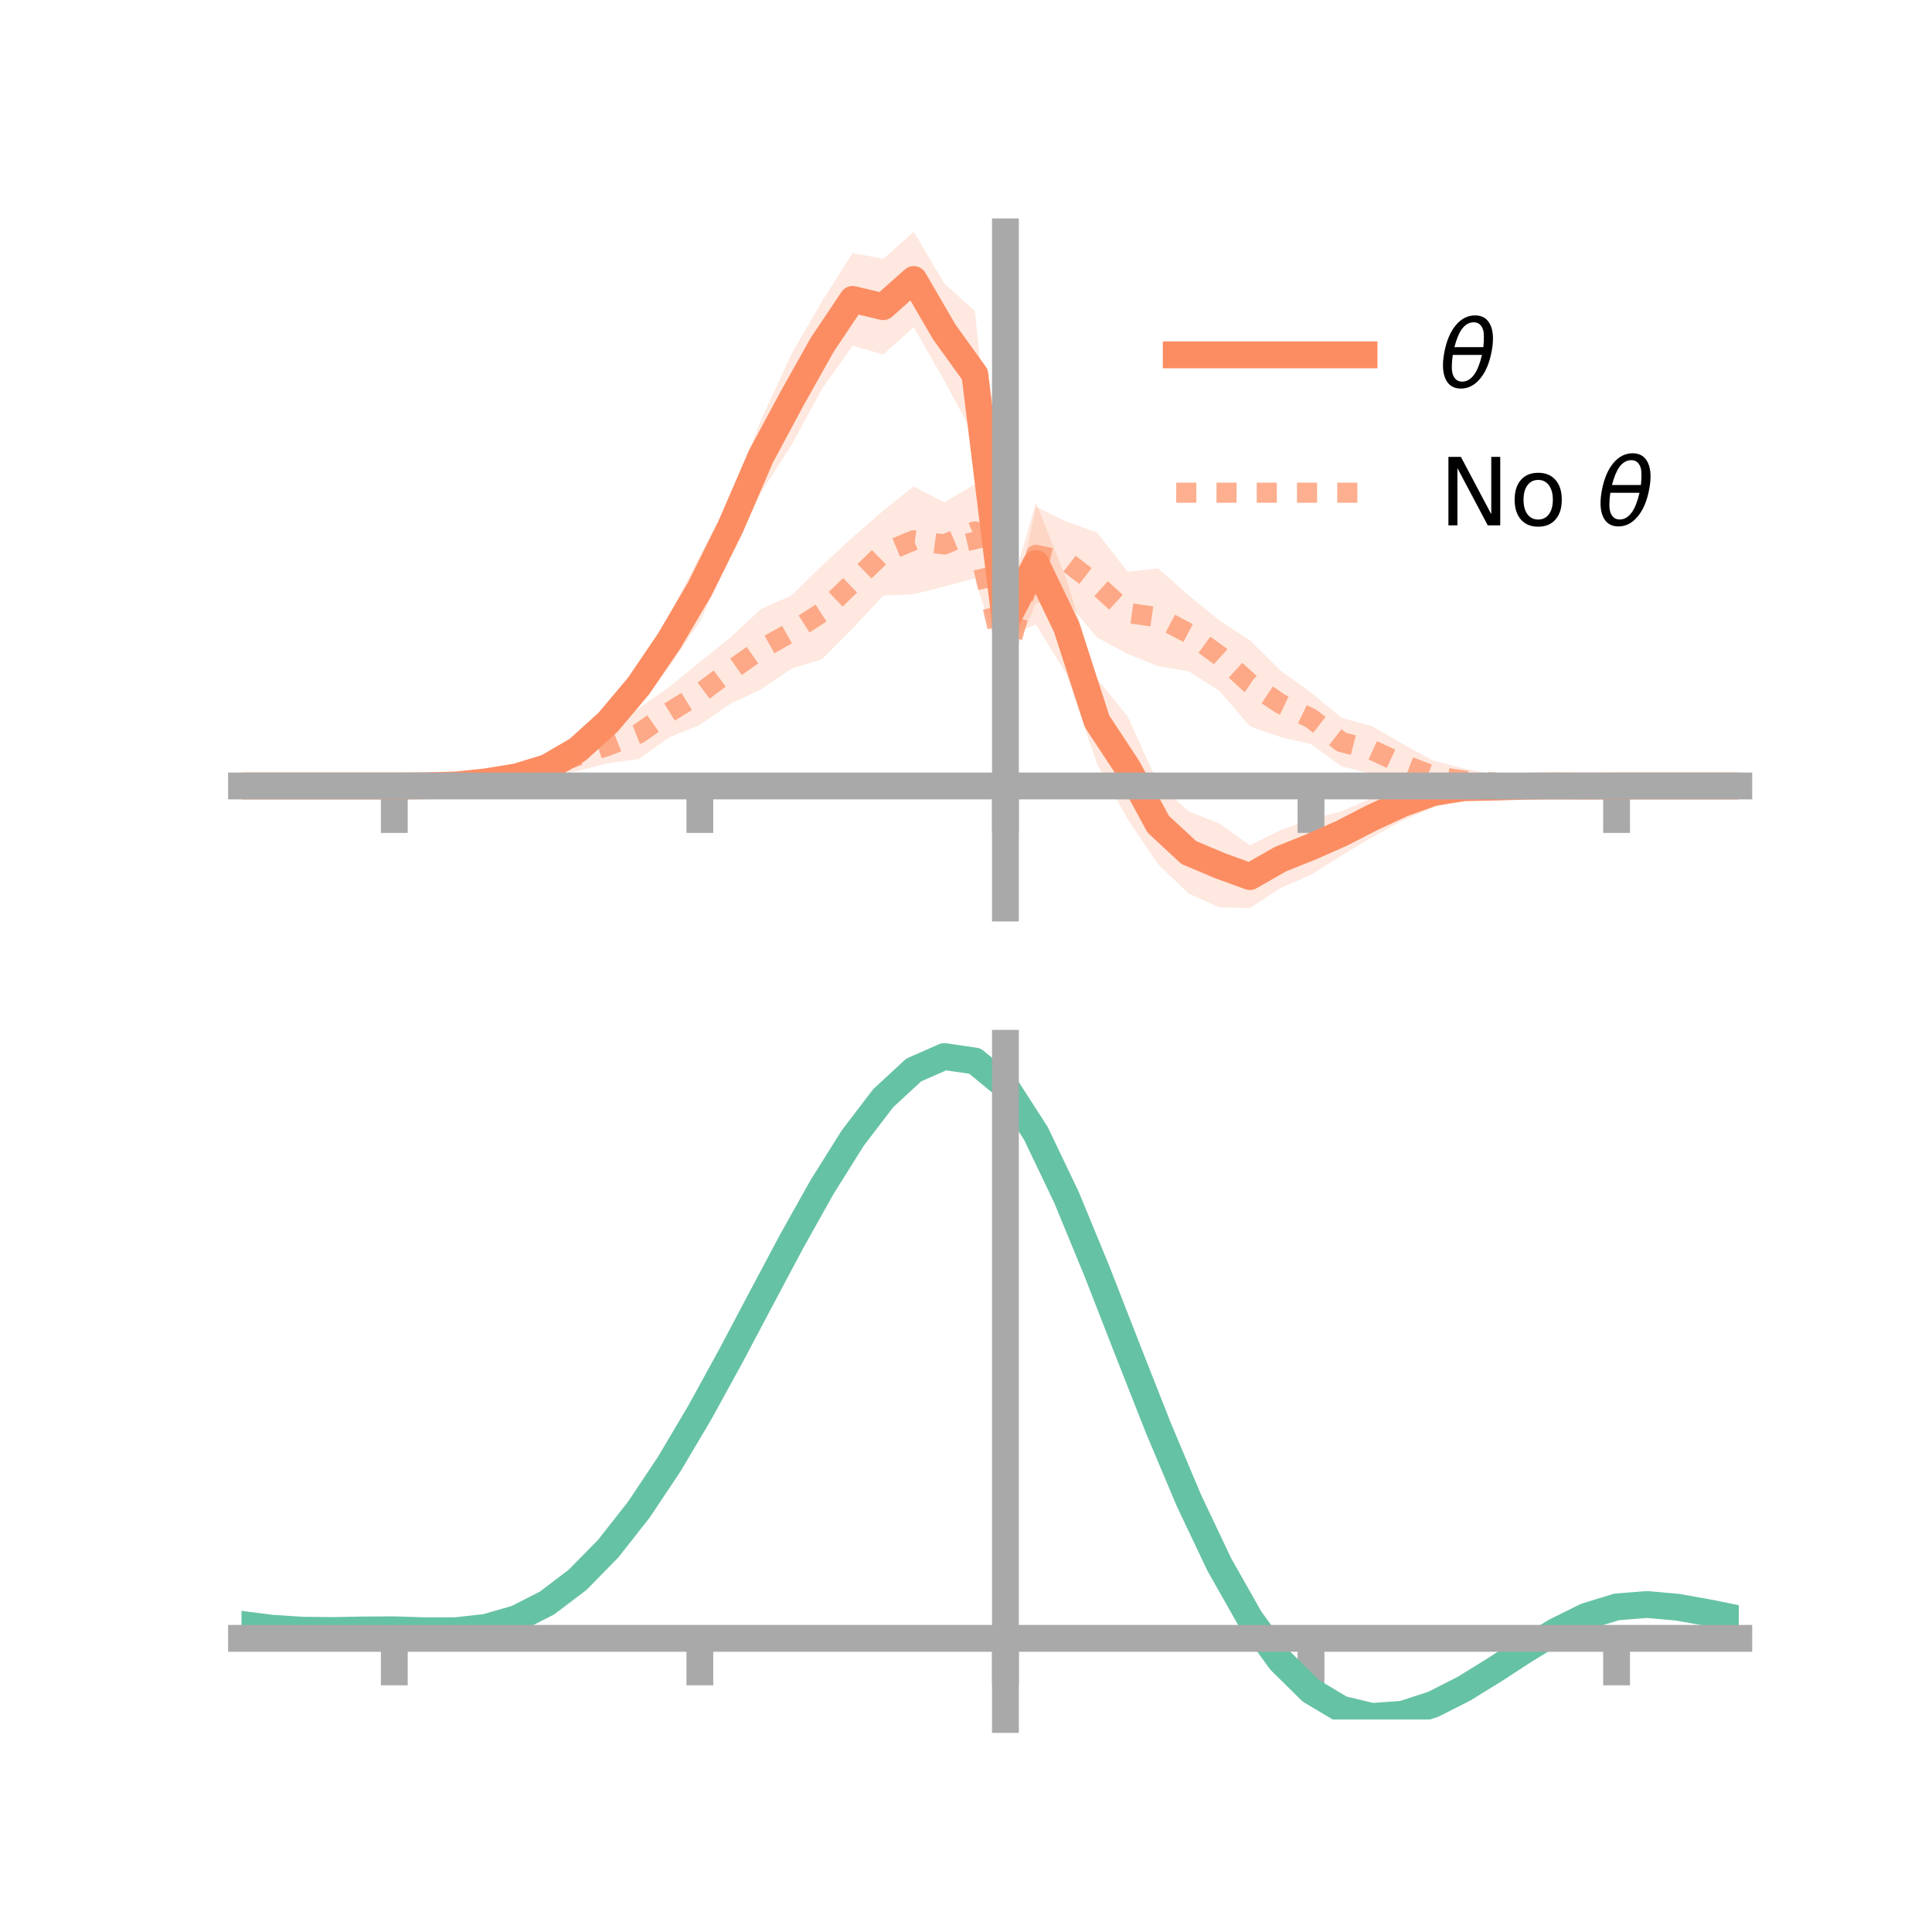 <?xml version="1.0" encoding="utf-8" standalone="no"?>
<!DOCTYPE svg PUBLIC "-//W3C//DTD SVG 1.1//EN"
  "http://www.w3.org/Graphics/SVG/1.1/DTD/svg11.dtd">
<!-- Created with matplotlib (https://matplotlib.org/) -->
<svg height="144pt" version="1.1" viewBox="0 0 144 144" width="144pt" xmlns="http://www.w3.org/2000/svg" xmlns:xlink="http://www.w3.org/1999/xlink">
 <defs>
  <style type="text/css">*{stroke-linecap:butt;stroke-linejoin:round;}</style>
 </defs>
 <g id="figure_1">
  <g id="patch_1">
   <path d="M 0 144 
L 144 144 
L 144 0 
L 0 0 
z
" style="fill:none;"/>
  </g>
  <g id="axes_1">
   <g id="patch_2">
    <path d="M 18 67.68 
L 129.6 67.68 
L 129.6 17.28 
L 18 17.28 
z
" style="fill:none;"/>
   </g>
   <g id="PolyCollection_1">
    <path clip-path="url(#pc39c5e45a0)" d="M 18 58.582 
L 18 58.582 
L 20.278 58.582 
L 22.555 58.582 
L 24.833 58.582 
L 27.11 58.582 
L 29.388 58.582 
L 31.665 58.501 
L 33.943 58.224 
L 36.22 57.866 
L 38.498 57.344 
L 40.776 56.32 
L 43.053 54.662 
L 45.331 52.651 
L 47.608 49.531 
L 49.886 45.844 
L 52.163 41.443 
L 54.441 37.086 
L 56.718 31.317 
L 58.996 26.385 
L 61.273 22.449 
L 63.551 18.862 
L 65.829 19.296 
L 68.106 17.28 
L 70.384 21.132 
L 72.661 23.19 
L 74.939 45.281 
L 77.216 37.473 
L 79.494 43.213 
L 81.771 50.598 
L 84.049 53.402 
L 86.327 58.431 
L 88.604 60.479 
L 90.882 61.387 
L 93.159 62.993 
L 95.437 61.887 
L 97.714 61.044 
L 99.992 60.47 
L 102.269 59.487 
L 104.547 58.625 
L 106.824 57.962 
L 109.102 57.817 
L 111.38 58.116 
L 113.657 58.202 
L 115.935 58.279 
L 118.212 58.515 
L 120.49 58.582 
L 122.767 58.582 
L 125.045 58.582 
L 127.322 58.582 
L 129.6 58.582 
L 129.6 58.582 
L 129.6 58.582 
L 127.322 58.582 
L 125.045 58.582 
L 122.767 58.582 
L 120.49 58.583 
L 118.212 58.664 
L 115.935 58.88 
L 113.657 58.999 
L 111.38 59.218 
L 109.102 59.608 
L 106.824 60.184 
L 104.547 61.154 
L 102.269 62.398 
L 99.992 63.764 
L 97.714 65.202 
L 95.437 66.188 
L 93.159 67.68 
L 90.882 67.624 
L 88.604 66.604 
L 86.327 64.433 
L 84.049 61.055 
L 81.771 56.945 
L 79.494 50.269 
L 77.216 46.543 
L 74.939 47.48 
L 72.661 32.629 
L 70.384 28.364 
L 68.106 24.385 
L 65.829 26.419 
L 63.551 25.767 
L 61.273 28.981 
L 58.996 33.169 
L 56.718 36.719 
L 54.441 41.497 
L 52.163 46.326 
L 49.886 49.677 
L 47.608 52.694 
L 45.331 54.986 
L 43.053 57.102 
L 40.776 58.094 
L 38.498 58.458 
L 36.22 58.682 
L 33.943 58.799 
L 31.665 58.636 
L 29.388 58.582 
L 27.11 58.582 
L 24.833 58.582 
L 22.555 58.582 
L 20.278 58.582 
L 18 58.582 
z
" style="fill:#fc8d62;fill-opacity:0.2;"/>
   </g>
   <g id="PolyCollection_2">
    <path clip-path="url(#pc39c5e45a0)" d="M 18 58.582 
L 18 58.582 
L 20.278 58.582 
L 22.555 58.582 
L 24.833 58.582 
L 27.11 58.582 
L 29.388 58.582 
L 31.665 58.47 
L 33.943 58.141 
L 36.22 57.687 
L 38.498 57.334 
L 40.776 56.315 
L 43.053 55.178 
L 45.331 54.264 
L 47.608 52.781 
L 49.886 51.21 
L 52.163 49.336 
L 54.441 47.512 
L 56.718 45.397 
L 58.996 44.384 
L 61.273 42.156 
L 63.551 40.045 
L 65.829 38.063 
L 68.106 36.252 
L 70.384 37.449 
L 72.661 36.096 
L 74.939 48.295 
L 77.216 37.769 
L 79.494 38.889 
L 81.771 39.688 
L 84.049 42.619 
L 86.327 42.366 
L 88.604 44.388 
L 90.882 46.241 
L 93.159 47.727 
L 95.437 49.976 
L 97.714 51.623 
L 99.992 53.507 
L 102.269 54.128 
L 104.547 55.452 
L 106.824 56.694 
L 109.102 57.281 
L 111.38 57.732 
L 113.657 58.18 
L 115.935 58.432 
L 118.212 58.541 
L 120.49 58.582 
L 122.767 58.582 
L 125.045 58.582 
L 127.322 58.582 
L 129.6 58.582 
L 129.6 58.582 
L 129.6 58.582 
L 127.322 58.582 
L 125.045 58.582 
L 122.767 58.582 
L 120.49 58.583 
L 118.212 58.666 
L 115.935 58.876 
L 113.657 59.052 
L 111.38 58.909 
L 109.102 59.078 
L 106.824 58.973 
L 104.547 58.458 
L 102.269 57.671 
L 99.992 57.12 
L 97.714 55.464 
L 95.437 54.93 
L 93.159 54.135 
L 90.882 51.492 
L 88.604 50.034 
L 86.327 49.652 
L 84.049 48.745 
L 81.771 47.514 
L 79.494 44.796 
L 77.216 44.942 
L 74.939 50.287 
L 72.661 43.12 
L 70.384 43.712 
L 68.106 44.289 
L 65.829 44.386 
L 63.551 46.846 
L 61.273 49.131 
L 58.996 49.838 
L 56.718 51.381 
L 54.441 52.454 
L 52.163 54.024 
L 49.886 54.955 
L 47.608 56.573 
L 45.331 56.888 
L 43.053 57.458 
L 40.776 58.04 
L 38.498 58.47 
L 36.22 58.675 
L 33.943 58.673 
L 31.665 58.622 
L 29.388 58.582 
L 27.11 58.582 
L 24.833 58.582 
L 22.555 58.582 
L 20.278 58.582 
L 18 58.582 
z
" style="fill:#fc8d62;fill-opacity:0.2;"/>
   </g>
   <g id="matplotlib.axis_1">
    <g id="xtick_1">
     <g id="line2d_1">
      <defs>
       <path d="M 0 0 
L 0 3.5 
" id="mbaceb8688b" style="stroke:#a9a9a9;stroke-width:2;"/>
      </defs>
      <g>
       <use style="fill:#a9a9a9;stroke:#a9a9a9;stroke-width:2;" x="29.388" xlink:href="#mbaceb8688b" y="58.582"/>
      </g>
     </g>
    </g>
    <g id="xtick_2">
     <g id="line2d_2">
      <g>
       <use style="fill:#a9a9a9;stroke:#a9a9a9;stroke-width:2;" x="52.163" xlink:href="#mbaceb8688b" y="58.582"/>
      </g>
     </g>
    </g>
    <g id="xtick_3">
     <g id="line2d_3">
      <g>
       <use style="fill:#a9a9a9;stroke:#a9a9a9;stroke-width:2;" x="74.939" xlink:href="#mbaceb8688b" y="58.582"/>
      </g>
     </g>
    </g>
    <g id="xtick_4">
     <g id="line2d_4">
      <g>
       <use style="fill:#a9a9a9;stroke:#a9a9a9;stroke-width:2;" x="97.714" xlink:href="#mbaceb8688b" y="58.582"/>
      </g>
     </g>
    </g>
    <g id="xtick_5">
     <g id="line2d_5">
      <g>
       <use style="fill:#a9a9a9;stroke:#a9a9a9;stroke-width:2;" x="120.49" xlink:href="#mbaceb8688b" y="58.582"/>
      </g>
     </g>
    </g>
   </g>
   <g id="matplotlib.axis_2"/>
   <g id="line2d_6">
    <path clip-path="url(#pc39c5e45a0)" d="M 18 58.582 
L 20.278 58.582 
L 22.555 58.582 
L 24.833 58.582 
L 27.11 58.582 
L 29.388 58.582 
L 31.665 58.568 
L 33.943 58.511 
L 36.22 58.274 
L 38.498 57.901 
L 40.776 57.207 
L 43.053 55.882 
L 45.331 53.819 
L 47.608 51.112 
L 49.886 47.76 
L 52.163 43.885 
L 54.441 39.291 
L 56.718 34.018 
L 58.996 29.777 
L 61.273 25.715 
L 63.551 22.315 
L 65.829 22.858 
L 68.106 20.832 
L 70.384 24.748 
L 72.661 27.909 
L 74.939 46.381 
L 77.216 42.008 
L 79.494 46.741 
L 81.771 53.771 
L 84.049 57.228 
L 86.327 61.432 
L 88.604 63.542 
L 90.882 64.505 
L 93.159 65.336 
L 95.437 64.037 
L 97.714 63.123 
L 99.992 62.117 
L 102.269 60.943 
L 104.547 59.889 
L 106.824 59.073 
L 109.102 58.713 
L 111.38 58.667 
L 113.657 58.6 
L 115.935 58.58 
L 118.212 58.589 
L 120.49 58.582 
L 122.767 58.582 
L 125.045 58.582 
L 127.322 58.582 
L 129.6 58.582 
" style="fill:none;stroke:#fc8d62;stroke-linecap:square;stroke-width:2;"/>
   </g>
   <g id="line2d_7">
    <path clip-path="url(#pc39c5e45a0)" d="M 18 58.582 
L 20.278 58.582 
L 22.555 58.582 
L 24.833 58.582 
L 27.11 58.582 
L 29.388 58.582 
L 31.665 58.546 
L 33.943 58.407 
L 36.22 58.181 
L 38.498 57.902 
L 40.776 57.177 
L 43.053 56.318 
L 45.331 55.576 
L 47.608 54.677 
L 49.886 53.082 
L 52.163 51.68 
L 54.441 49.983 
L 56.718 48.389 
L 58.996 47.111 
L 61.273 45.643 
L 63.551 43.445 
L 65.829 41.224 
L 68.106 40.271 
L 70.384 40.58 
L 72.661 39.608 
L 74.939 49.291 
L 77.216 41.355 
L 79.494 41.843 
L 81.771 43.601 
L 84.049 45.682 
L 86.327 46.009 
L 88.604 47.211 
L 90.882 48.867 
L 93.159 50.931 
L 95.437 52.453 
L 97.714 53.543 
L 99.992 55.313 
L 102.269 55.9 
L 104.547 56.955 
L 106.824 57.833 
L 109.102 58.18 
L 111.38 58.32 
L 113.657 58.616 
L 115.935 58.654 
L 118.212 58.604 
L 120.49 58.582 
L 122.767 58.582 
L 125.045 58.582 
L 127.322 58.582 
L 129.6 58.582 
" style="fill:none;stroke:#fc8d62;stroke-dasharray:1.5,1.5;stroke-dashoffset:0;stroke-opacity:0.7;stroke-width:1.5;"/>
   </g>
   <g id="patch_3">
    <path d="M 74.939 67.68 
L 74.939 17.28 
" style="fill:none;stroke:#a9a9a9;stroke-linecap:square;stroke-linejoin:miter;stroke-width:2;"/>
   </g>
   <g id="patch_4">
    <path d="M 129.6 67.68 
L 129.6 17.28 
" style="fill:none;"/>
   </g>
   <g id="patch_5">
    <path d="M 18 58.582 
L 129.6 58.582 
" style="fill:none;stroke:#a9a9a9;stroke-linecap:square;stroke-linejoin:miter;stroke-width:2;"/>
   </g>
   <g id="patch_6">
    <path d="M 18 17.28 
L 129.6 17.28 
" style="fill:none;"/>
   </g>
   <g id="legend_1">
    <g id="line2d_8">
     <path d="M 87.67 26.449 
L 101.67 26.449 
" style="fill:none;stroke:#fc8d62;stroke-linecap:square;stroke-width:2;"/>
    </g>
    <g id="line2d_9"/>
    <g id="text_1">
     <!-- $\theta$ -->
     <g transform="translate(107.27 28.899)scale(0.07 -0.07)">
      <defs>
       <path d="M 45.516 34.672 
L 14.453 34.672 
Q 12.359 20.062 14.5 13.875 
Q 17.188 6.25 24.469 6.25 
Q 31.781 6.25 37.359 13.922 
Q 42.234 20.656 45.516 34.672 
z
M 47.016 42.969 
Q 48.344 56.844 46.625 61.719 
Q 43.953 69.438 36.766 69.438 
Q 29.297 69.438 23.828 61.812 
Q 19.531 55.672 16.156 42.969 
z
M 38.188 76.766 
Q 49.906 76.766 54.594 66.406 
Q 59.281 56.109 55.719 37.844 
Q 52.203 19.625 43.453 9.281 
Q 34.766 -1.125 23.047 -1.125 
Q 11.281 -1.125 6.641 9.281 
Q 2 19.625 5.516 37.844 
Q 9.078 56.109 17.719 66.406 
Q 26.422 76.766 38.188 76.766 
z
" id="DejaVuSans-Oblique-952"/>
      </defs>
      <use transform="translate(0 0.234)" xlink:href="#DejaVuSans-Oblique-952"/>
     </g>
    </g>
    <g id="line2d_10">
     <path d="M 87.67 36.724 
L 101.67 36.724 
" style="fill:none;stroke:#fc8d62;stroke-dasharray:1.5,1.5;stroke-dashoffset:0;stroke-opacity:0.7;stroke-width:1.5;"/>
    </g>
    <g id="line2d_11"/>
    <g id="text_2">
     <!-- No $\theta$ -->
     <g transform="translate(107.27 39.174)scale(0.07 -0.07)">
      <defs>
       <path d="M 9.812 72.906 
L 23.094 72.906 
L 55.422 11.922 
L 55.422 72.906 
L 64.984 72.906 
L 64.984 0 
L 51.703 0 
L 19.391 60.984 
L 19.391 0 
L 9.812 0 
z
" id="DejaVuSans-78"/>
       <path d="M 30.609 48.391 
Q 23.391 48.391 19.188 42.75 
Q 14.984 37.109 14.984 27.297 
Q 14.984 17.484 19.156 11.844 
Q 23.344 6.203 30.609 6.203 
Q 37.797 6.203 41.984 11.859 
Q 46.188 17.531 46.188 27.297 
Q 46.188 37.016 41.984 42.703 
Q 37.797 48.391 30.609 48.391 
z
M 30.609 56 
Q 42.328 56 49.016 48.375 
Q 55.719 40.766 55.719 27.297 
Q 55.719 13.875 49.016 6.219 
Q 42.328 -1.422 30.609 -1.422 
Q 18.844 -1.422 12.172 6.219 
Q 5.516 13.875 5.516 27.297 
Q 5.516 40.766 12.172 48.375 
Q 18.844 56 30.609 56 
z
" id="DejaVuSans-111"/>
       <path id="DejaVuSans-32"/>
      </defs>
      <use transform="translate(0 0.234)" xlink:href="#DejaVuSans-78"/>
      <use transform="translate(74.805 0.234)" xlink:href="#DejaVuSans-111"/>
      <use transform="translate(135.986 0.234)" xlink:href="#DejaVuSans-32"/>
      <use transform="translate(167.773 0.234)" xlink:href="#DejaVuSans-Oblique-952"/>
     </g>
    </g>
   </g>
  </g>
  <g id="axes_2">
   <g id="patch_7">
    <path d="M 18 128.16 
L 129.6 128.16 
L 129.6 77.76 
L 18 77.76 
z
" style="fill:none;"/>
   </g>
   <g id="PolyCollection_3">
    <path clip-path="url(#p5271c3c3c2)" d="M 18 121.113 
L 18 121.031 
L 20.278 121.329 
L 22.555 121.479 
L 24.833 121.5 
L 27.11 121.455 
L 29.388 121.44 
L 31.665 121.512 
L 33.943 121.512 
L 36.22 121.256 
L 38.498 120.597 
L 40.776 119.421 
L 43.053 117.656 
L 45.331 115.278 
L 47.608 112.308 
L 49.886 108.806 
L 52.163 104.865 
L 54.441 100.612 
L 56.718 96.204 
L 58.996 91.823 
L 61.273 87.669 
L 63.551 83.959 
L 65.829 80.917 
L 68.106 78.774 
L 70.384 77.76 
L 72.661 78.1 
L 74.939 80.001 
L 77.216 83.585 
L 79.494 88.42 
L 81.771 94.028 
L 84.049 99.961 
L 86.327 105.836 
L 88.604 111.336 
L 90.882 116.218 
L 93.159 120.31 
L 95.437 123.511 
L 97.714 125.784 
L 99.992 127.157 
L 102.269 127.707 
L 104.547 127.549 
L 106.824 126.825 
L 109.102 125.69 
L 111.38 124.312 
L 113.657 122.859 
L 115.935 121.495 
L 118.212 120.384 
L 120.49 119.686 
L 122.767 119.508 
L 125.045 119.717 
L 127.322 120.135 
L 129.6 120.609 
L 129.6 120.718 
L 129.6 120.718 
L 127.322 120.268 
L 125.045 119.87 
L 122.767 119.671 
L 120.49 119.853 
L 118.212 120.561 
L 115.935 121.704 
L 113.657 123.118 
L 111.38 124.629 
L 109.102 126.059 
L 106.824 127.235 
L 104.547 127.986 
L 102.269 128.16 
L 99.992 127.624 
L 97.714 126.28 
L 95.437 124.066 
L 93.159 120.965 
L 90.882 117.009 
L 88.604 112.291 
L 86.327 106.972 
L 84.049 101.282 
L 81.771 95.529 
L 79.494 90.085 
L 77.216 85.386 
L 74.939 81.905 
L 72.661 80.064 
L 70.384 79.739 
L 68.106 80.722 
L 65.829 82.789 
L 63.551 85.715 
L 61.273 89.276 
L 58.996 93.252 
L 56.718 97.437 
L 54.441 101.638 
L 52.163 105.685 
L 49.886 109.431 
L 47.608 112.757 
L 45.331 115.578 
L 43.053 117.842 
L 40.776 119.534 
L 38.498 120.679 
L 36.22 121.33 
L 33.943 121.582 
L 31.665 121.579 
L 29.388 121.508 
L 27.11 121.52 
L 24.833 121.558 
L 22.555 121.533 
L 20.278 121.391 
L 18 121.113 
z
" style="fill:#66c2a5;fill-opacity:0.2;"/>
   </g>
   <g id="matplotlib.axis_3">
    <g id="xtick_6">
     <g id="line2d_12">
      <g>
       <use style="fill:#a9a9a9;stroke:#a9a9a9;stroke-width:2;" x="29.388" xlink:href="#mbaceb8688b" y="122.115"/>
      </g>
     </g>
    </g>
    <g id="xtick_7">
     <g id="line2d_13">
      <g>
       <use style="fill:#a9a9a9;stroke:#a9a9a9;stroke-width:2;" x="52.163" xlink:href="#mbaceb8688b" y="122.115"/>
      </g>
     </g>
    </g>
    <g id="xtick_8">
     <g id="line2d_14">
      <g>
       <use style="fill:#a9a9a9;stroke:#a9a9a9;stroke-width:2;" x="74.939" xlink:href="#mbaceb8688b" y="122.115"/>
      </g>
     </g>
    </g>
    <g id="xtick_9">
     <g id="line2d_15">
      <g>
       <use style="fill:#a9a9a9;stroke:#a9a9a9;stroke-width:2;" x="97.714" xlink:href="#mbaceb8688b" y="122.115"/>
      </g>
     </g>
    </g>
    <g id="xtick_10">
     <g id="line2d_16">
      <g>
       <use style="fill:#a9a9a9;stroke:#a9a9a9;stroke-width:2;" x="120.49" xlink:href="#mbaceb8688b" y="122.115"/>
      </g>
     </g>
    </g>
   </g>
   <g id="matplotlib.axis_4"/>
   <g id="line2d_17">
    <path clip-path="url(#p5271c3c3c2)" d="M 18 121.072 
L 20.278 121.36 
L 22.555 121.506 
L 24.833 121.529 
L 27.11 121.487 
L 29.388 121.474 
L 31.665 121.546 
L 33.943 121.547 
L 36.22 121.293 
L 38.498 120.638 
L 40.776 119.478 
L 43.053 117.749 
L 45.331 115.428 
L 47.608 112.533 
L 49.886 109.118 
L 52.163 105.275 
L 54.441 101.125 
L 56.718 96.821 
L 58.996 92.537 
L 61.273 88.472 
L 63.551 84.837 
L 65.829 81.853 
L 68.106 79.748 
L 70.384 78.749 
L 72.661 79.082 
L 74.939 80.953 
L 77.216 84.485 
L 79.494 89.253 
L 81.771 94.778 
L 84.049 100.622 
L 86.327 106.404 
L 88.604 111.814 
L 90.882 116.614 
L 93.159 120.638 
L 95.437 123.788 
L 97.714 126.032 
L 99.992 127.391 
L 102.269 127.934 
L 104.547 127.768 
L 106.824 127.03 
L 109.102 125.875 
L 111.38 124.47 
L 113.657 122.988 
L 115.935 121.599 
L 118.212 120.472 
L 120.49 119.77 
L 122.767 119.59 
L 125.045 119.794 
L 127.322 120.201 
L 129.6 120.664 
" style="fill:none;stroke:#66c2a5;stroke-linecap:square;stroke-width:2;"/>
   </g>
   <g id="patch_8">
    <path d="M 74.939 128.16 
L 74.939 77.76 
" style="fill:none;stroke:#a9a9a9;stroke-linecap:square;stroke-linejoin:miter;stroke-width:2;"/>
   </g>
   <g id="patch_9">
    <path d="M 129.6 128.16 
L 129.6 77.76 
" style="fill:none;"/>
   </g>
   <g id="patch_10">
    <path d="M 18 122.115 
L 129.6 122.115 
" style="fill:none;stroke:#a9a9a9;stroke-linecap:square;stroke-linejoin:miter;stroke-width:2;"/>
   </g>
   <g id="patch_11">
    <path d="M 18 77.76 
L 129.6 77.76 
" style="fill:none;"/>
   </g>
  </g>
 </g>
 <defs>
  <clipPath id="pc39c5e45a0">
   <rect height="50.4" width="111.6" x="18" y="17.28"/>
  </clipPath>
  <clipPath id="p5271c3c3c2">
   <rect height="50.4" width="111.6" x="18" y="77.76"/>
  </clipPath>
 </defs>
</svg>

